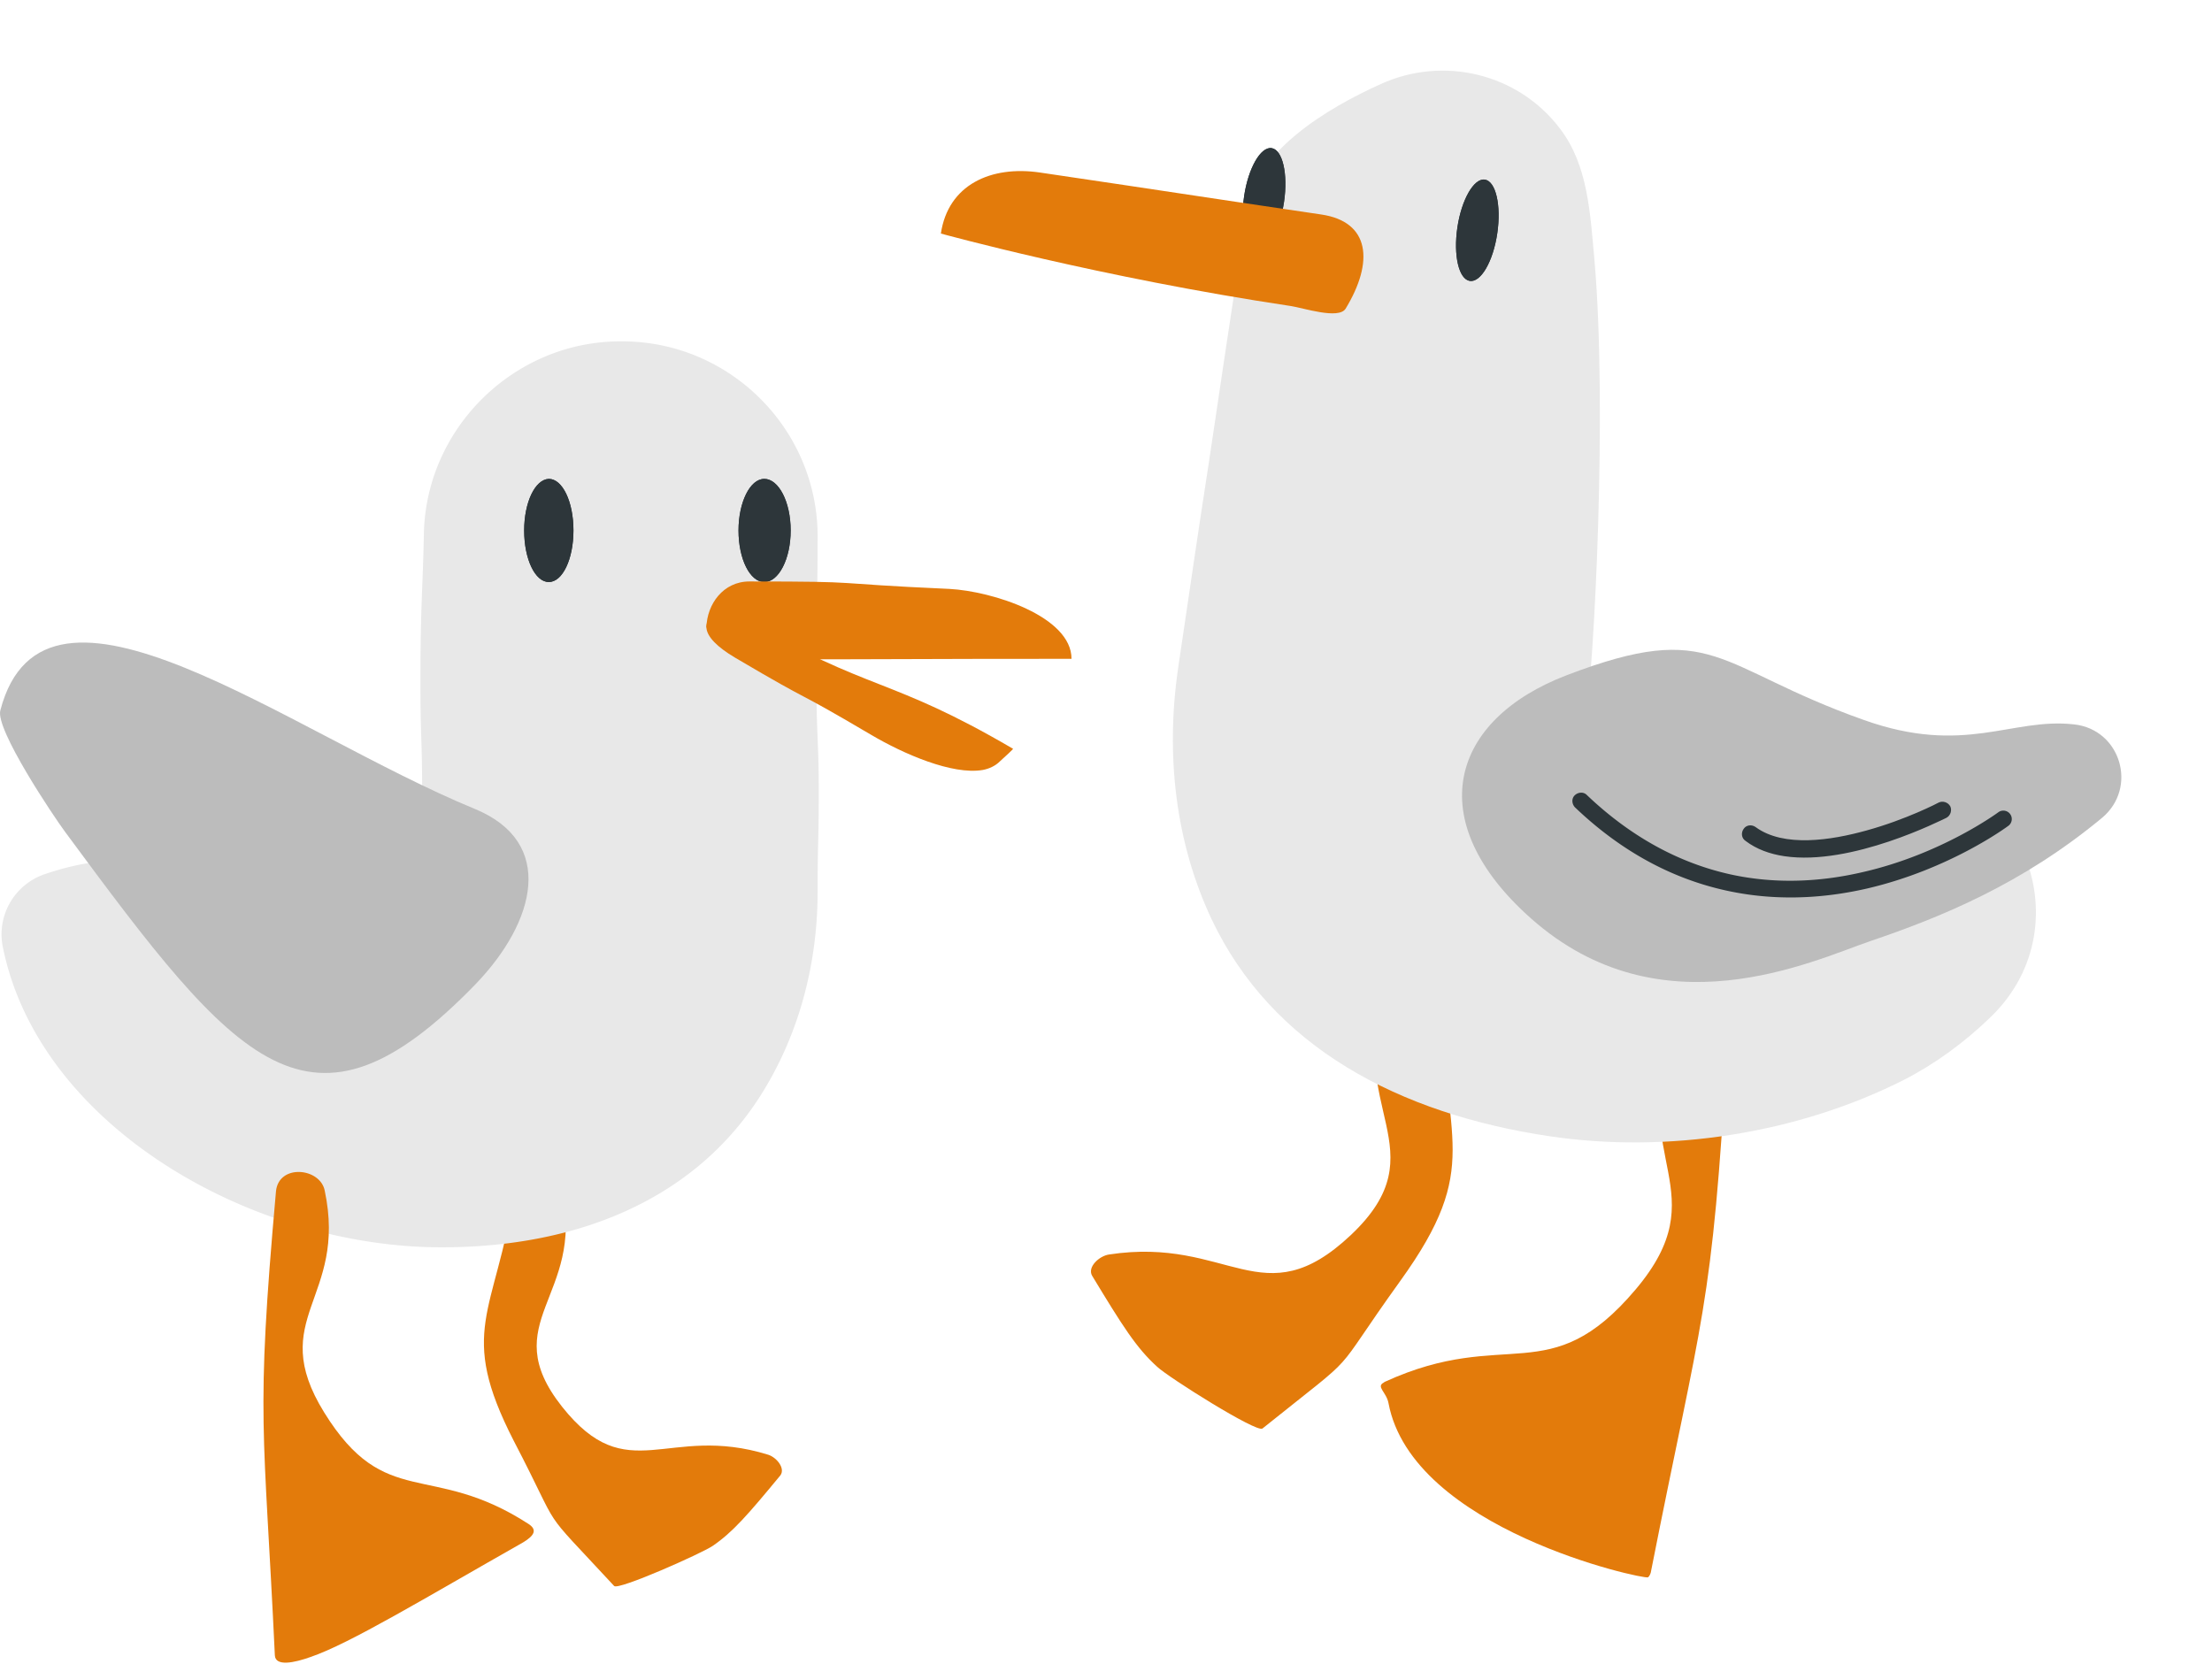 <?xml version="1.0" encoding="utf-8"?><svg width="291" height="219" fill="none" xmlns="http://www.w3.org/2000/svg" viewBox="0 0 291 219"><path d="M182.415 130.366c-5.744 15.179 7.132 20.965-4.692 32.129-11.631 10.972-15.996.153-31.834 2.572-1.287.193-2.87 1.655-2.218 2.791 4.002 6.608 5.817 9.502 8.568 11.987 1.44 1.362 13.099 8.719 13.845 8.118 13.59-10.903 8.423-5.922 18.131-19.422 10.94-15.178 5.613-18.372 5.427-37.108-.103-4.118-5.971-4.383-7.227-1.067zM182.661 184.613c3.119 16.653 33.548 23.227 34.139 22.931.184-.136.269-.343.362-.602 6.761-34.285 8.078-34.31 10.058-69.191.234-4.178-6.017-4.445-7.22-1.122-5.814 15.662 5.981 20.249-4.826 33.039-11.337 13.424-16.959 4.825-32.974 12.142-.062.045-.115.038-.123.091-1.12.546.308 1.249.584 2.712z" fill="#E37B0B"/><path d="M181.66 11.055c8.268-3.756 18.091-1.375 23.582 5.891 3.666 4.808 3.95 11.032 4.532 17.463 1.653 19.172.017 52.464-1.216 60.815-1.1 7.441-14.275-4.461-7.711-.756 17.281 9.664 19.58 2.619 39.173 5.513 2.784.412 5.233.5 7.43.442 17.935-.688 27.306 21.046 14.366 33.467-3.445 3.32-7.308 6.141-11.389 8.219-14.07 7.111-31.134 9.678-46.498 7.408-19.862-2.934-36.611-11.754-44.566-28.629-4.66-9.933-6.082-21.412-4.358-33.083l2.199-14.883c1.233-8.351 1.287-8.343 2.521-16.695 2.111-14.294 2.165-14.286 4.276-28.58 1.139-7.709 10.511-13.38 17.659-16.592z" fill="#E8E8E8"/><path d="M191.726 29.938c-.546 3.694.197 6.812 1.642 7.026 1.446.214 3.059-2.557 3.604-6.25.546-3.695-.189-6.867-1.634-7.08-1.446-.214-3.074 2.664-3.612 6.304z" fill="#2D363A"/><path d="M191.726 29.938c-.546 3.694.197 6.812 1.642 7.026 1.446.214 3.059-2.557 3.604-6.25.546-3.695-.189-6.867-1.634-7.08-1.446-.214-3.074 2.664-3.612 6.304zM163.674 25.794c-.546 3.694.197 6.812 1.642 7.026 1.446.213 3.058-2.557 3.604-6.251.546-3.694-.189-6.866-1.635-7.08-1.445-.213-3.074 2.664-3.611 6.305z" fill="#2D363A"/><path d="M163.674 25.794c-.546 3.694.197 6.812 1.642 7.026 1.446.213 3.058-2.557 3.604-6.251.546-3.694-.189-6.866-1.635-7.08-1.445-.213-3.074 2.664-3.611 6.305z" fill="#2D363A"/><path d="M123.777 30.731c.949-6.424 6.579-8.984 13.056-8.027 18.524 2.737 18.516 2.79 36.985 5.519 6.424.949 6.958 6.224 3.201 12.398-.925 1.45-5.563-.11-7.223-.356-25.153-3.77-46.019-9.534-46.019-9.534z" fill="#E37B0B"/><path d="M206.109 88.845c-15.189 5.797-19.332 19.025-4.676 32.022 17.025 15.097 36.915 5.617 44.581 2.975 9.444-3.2 20.042-7.542 30.514-16.225 4.741-3.949 2.482-11.613-3.653-12.3-8.23-.943-14.4 4.163-27.702-.592-19.597-6.943-19.582-13.341-39.064-5.88z" fill="#BCBCBC"/><path d="M229.749 117.665c5.943.878 11.448.269 15.923-.766 10.765-2.512 18.253-8.025 18.56-8.253a1.11 1.11 0 00-1.323-1.782c-.123.091-7.488 5.513-17.793 7.874-6.007 1.411-11.878 1.528-17.39.331-6.888-1.51-13.262-5.023-18.968-10.461-.427-.446-1.147-.388-1.592.038-.446.427-.389 1.147.038 1.592 7.527 7.185 15.372 10.367 22.545 11.427z" fill="#2D363A"/><path d="M234.756 112.661c8.833 1.305 20.671-4.769 21.315-5.057.537-.303.747-.984.497-1.513-.303-.537-.984-.747-1.513-.497-.061.046-4.327 2.26-9.515 3.682-4.621 1.287-10.894 2.274-14.593-.46-.496-.347-1.215-.289-1.57.26-.347.496-.289 1.216.26 1.57 1.426 1.086 3.191 1.73 5.119 2.015zM55.687 121.974c.302 0 .528-.076.754-.302.528-.452.528-1.206.151-1.734-.754-.829-18.02-20.66-38.83-25.711-.68-.151-1.282.226-1.433.904-.151.679.226 1.282.904 1.433 20.057 4.901 37.399 24.731 37.625 24.957.15.302.528.453.83.453zM45.809 124.763h.98c.679-.075 1.131-.678 1.056-1.281-.076-.679-.679-1.131-1.282-1.056-.075 0-7.615.603-9.274-4.599-1.282-4.147-5.052-3.921-7.54-3.77-1.056.075-2.337.15-2.714-.227-.151-.15-.227-.603-.227-.904 0-3.846-3.694-4.675-6.183-5.203-.753-.151-1.809-.377-2.186-.679 0 0 0-.075.075-.15.302-.604 0-1.282-.603-1.584-.603-.301-1.282 0-1.583.603-.453.981-.302 1.735-.076 2.187.604 1.206 2.111 1.583 3.846 1.96 3.619.83 4.297 1.584 4.297 2.866 0 1.131.302 2.035.98 2.639 1.132 1.055 2.866.98 4.525.829 2.714-.151 4.373-.151 5.127 2.111.905 2.941 3.317 4.977 6.861 5.881 1.584.302 3.016.377 3.921.377z" fill="#2D363A"/><path d="M73.933 156.733c3.016 13.873-8.822 17.191 0 28.35 8.671 10.933 13.798 2.187 27.144 6.334 1.131.377 2.262 1.809 1.583 2.714-4.297 5.203-6.258 7.465-8.897 9.274-1.432.98-12.44 5.881-12.969 5.278-10.33-11.159-6.484-6.183-13.194-19.076-7.465-14.552-2.489-16.588.075-32.723.528-3.695 5.655-3.243 6.258-.151z" fill="#E37B0B"/><path d="M81.85 44.915h-.226c-14.024 0-25.636 11.461-25.862 25.41-.15 7.465-.452 9.199-.452 19.528 0 7.239.226 7.239.226 14.553 0 6.484 6.409 11.385.15 12.818-24.957 5.73-30.008-8.973-49.839-2.187a8.359 8.359 0 00-5.504 9.425c4.675 23.675 32.724 39.66 57.756 39.66 17.267 0 32.573-5.881 41.47-19.227 5.203-7.841 7.993-17.417 7.993-27.596 0-6.484.15-6.484.15-12.969 0-7.238-.301-7.238-.301-14.552 0-10.028.151-11.989.151-18.925.15-14.25-11.461-25.938-25.712-25.938z" fill="#E8E8E8"/><path d="M62.473 106.441c10.632 4.374 8.068 14.779.076 23.073-21.79 22.469-31.291 10.706-53.986-20.057-1.508-2.035-9.2-13.496-8.52-15.984 5.805-22.243 37.85 2.865 62.43 12.968z" fill="#BCBCBC"/><path d="M42.718 156.657c3.016 14.251-7.766 16.739-.076 29.18 8.068 13.044 14.025 6.334 26.918 14.703 1.131.754.754 1.508-.754 2.413-12.893 7.314-22.846 13.346-27.973 15.08-2.111.754-4.6 1.282-4.675-.226-1.433-30.462-2.564-30.688.15-61.074.378-3.619 5.807-3.092 6.41-.076z" fill="#E37B0B"/><path d="M97.156 69.797c0 3.77 1.508 6.786 3.393 6.786 1.885 0 3.468-3.016 3.468-6.786 0-3.77-1.583-6.786-3.468-6.786s-3.393 3.092-3.393 6.786z" fill="#2D363A"/><path d="M97.156 69.797c0 3.77 1.508 6.786 3.393 6.786 1.885 0 3.468-3.016 3.468-6.786 0-3.77-1.583-6.786-3.468-6.786s-3.393 3.092-3.393 6.786zM68.957 69.797c0 3.77 1.433 6.786 3.242 6.786 1.81 0 3.242-3.016 3.242-6.786 0-3.77-1.432-6.786-3.242-6.786-1.81.075-3.242 3.091-3.242 6.786z" fill="#2D363A"/><path d="M68.957 69.797c0 3.77 1.433 6.786 3.242 6.786 1.81 0 3.242-3.016 3.242-6.786 0-3.77-1.432-6.786-3.242-6.786-1.81.075-3.242 3.091-3.242 6.786z" fill="#2D363A"/><path d="M97.308 86.762c21.79 0 21.79-.075 43.656-.075 0-5.58-10.405-8.897-16.06-9.199-16.965-.754-10.179-.98-26.315-.98-3.468 0-5.58 3.016-5.655 6.032" fill="#E37B0B"/><path d="M131.538 100.183c-.603.604-1.432.981-2.262 1.131-3.996.679-10.405-2.11-14.627-4.6-11.386-6.71-6.56-3.467-17.945-10.178-4.826-2.865-4.826-5.203-1.131-6.484 1.432-.453 1.282.754 2.563 1.508 16.362 9.575 18.775 7.389 35.137 16.965.075 0-.981.98-1.735 1.658z" fill="#E37B0B"/></svg>